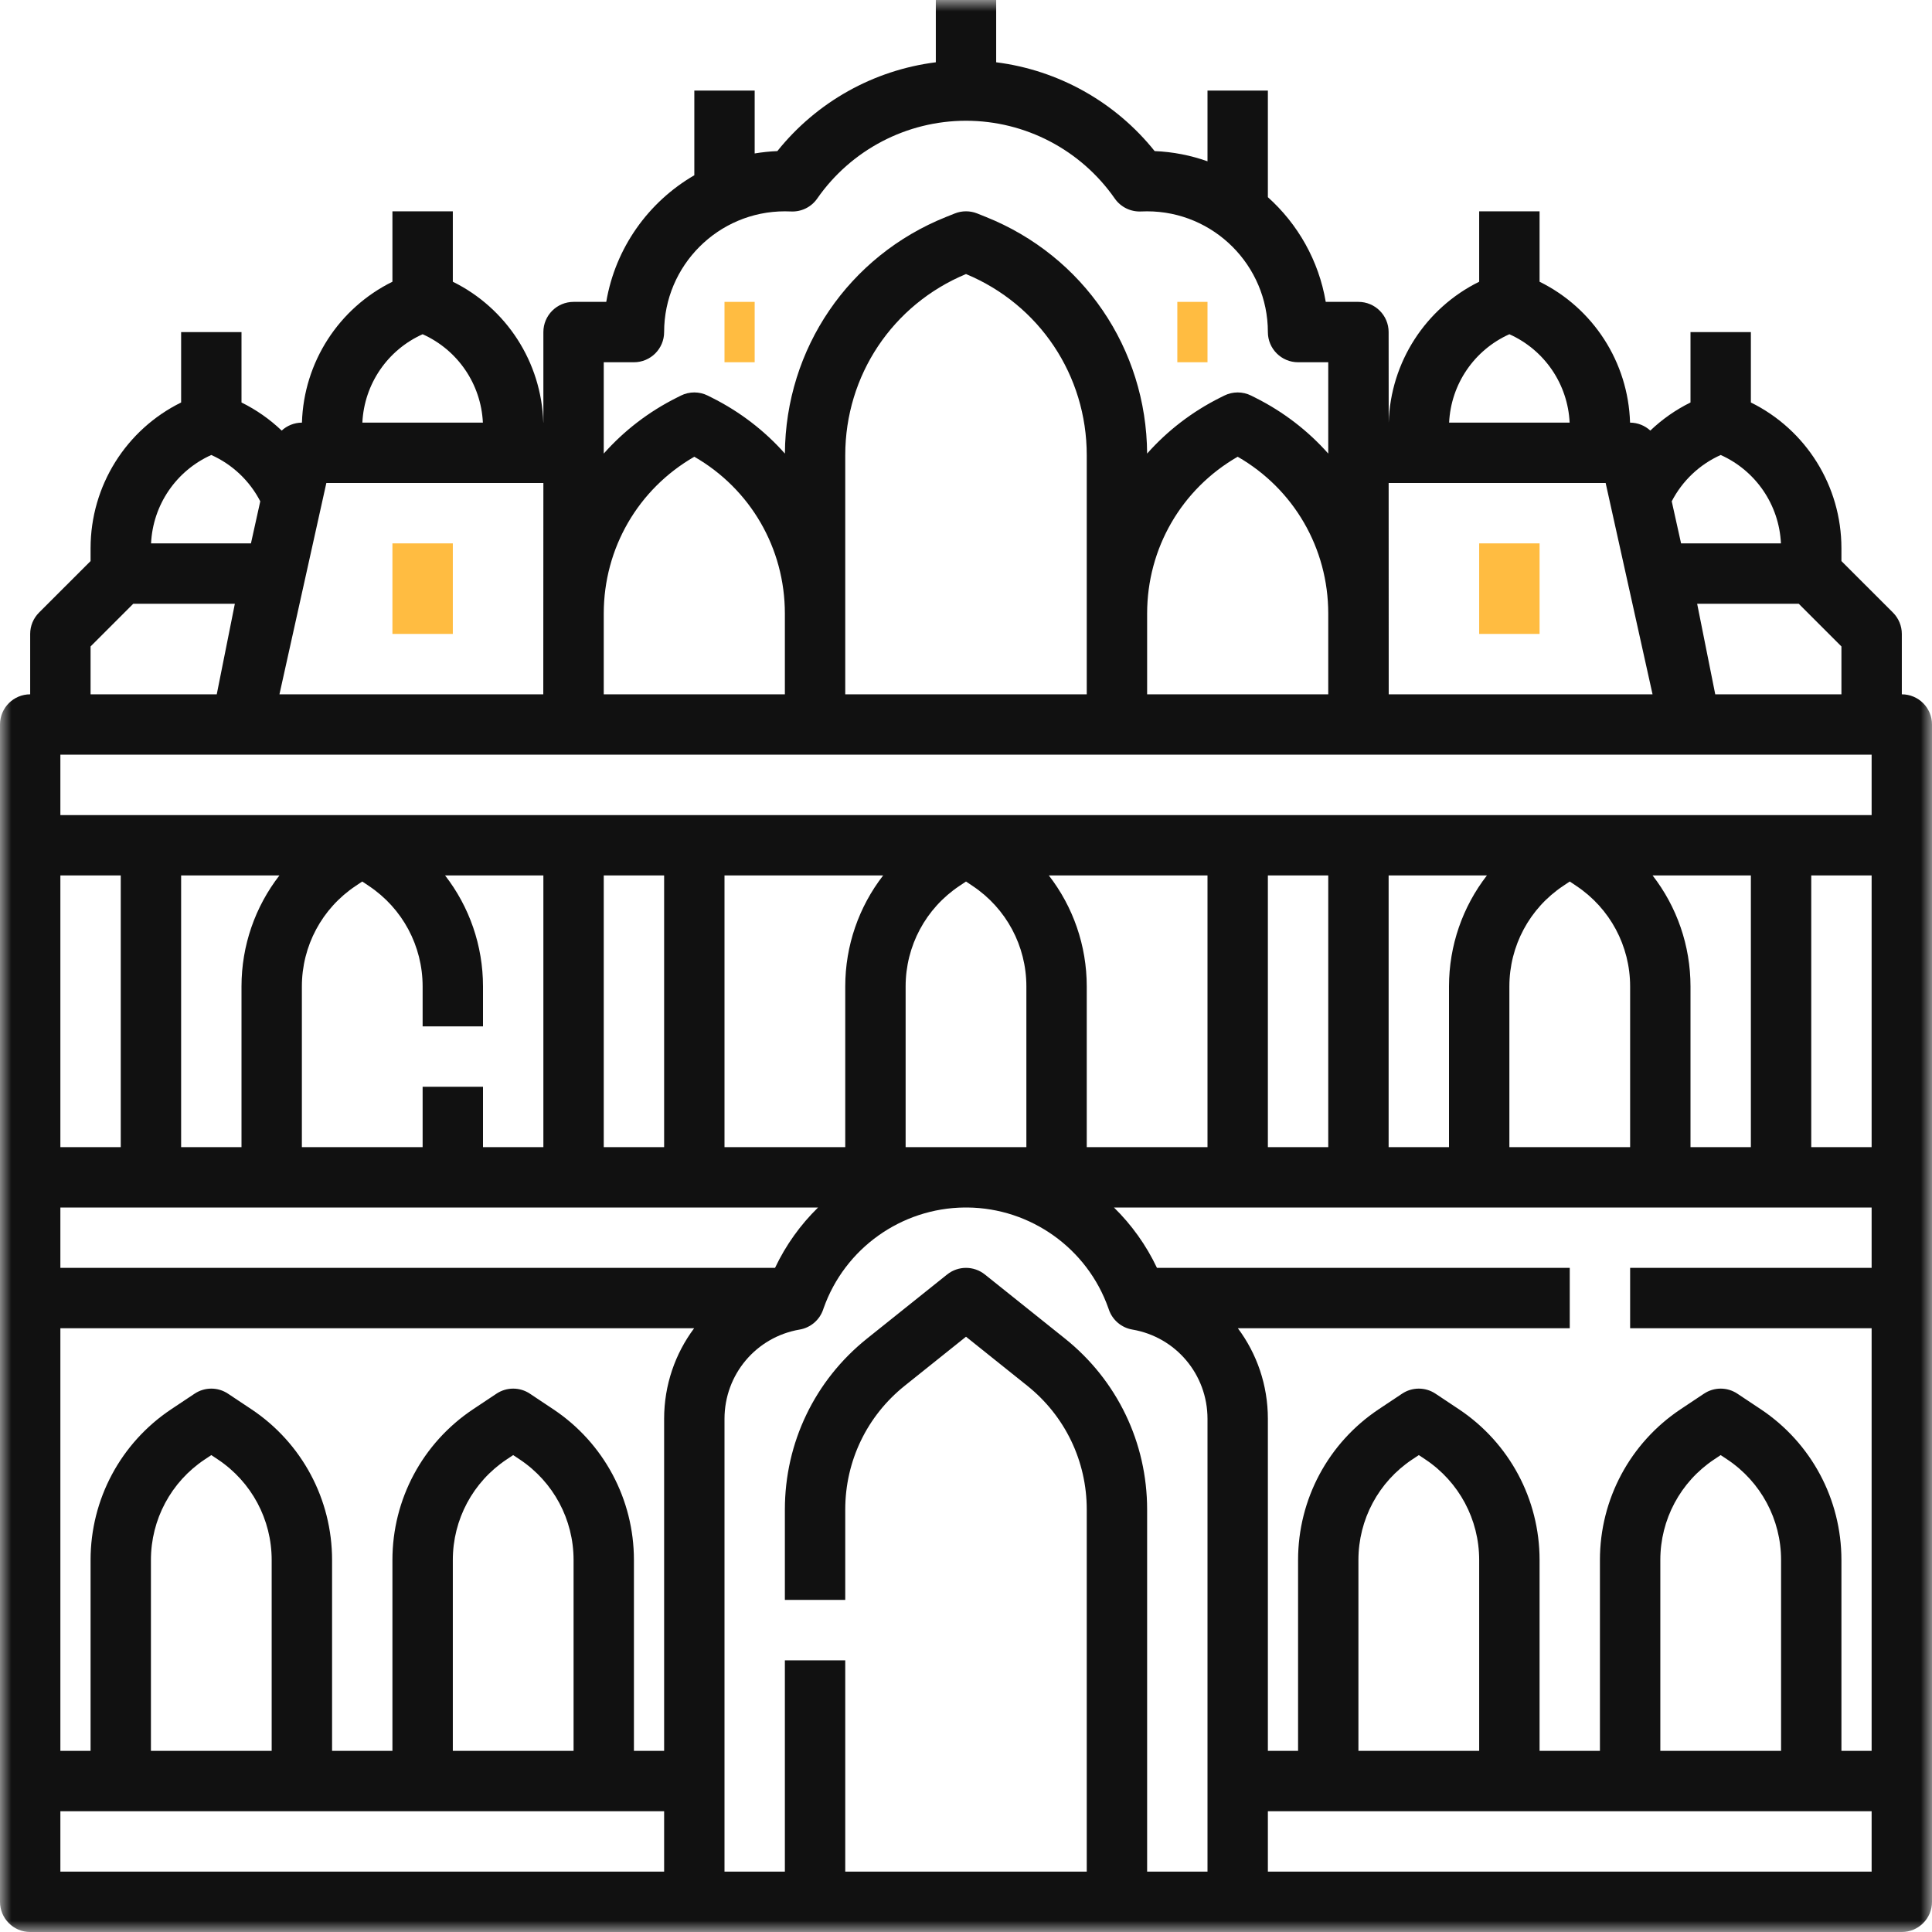<svg width="84" height="84" viewBox="0 0 84 84" fill="none" xmlns="http://www.w3.org/2000/svg">
<g clip-path="url(#clip0_949_8440)">
<mask id="mask0_949_8440" style="mask-type:luminance" maskUnits="userSpaceOnUse" x="0" y="0" width="84" height="84">
<path d="M84 0H0V84H84V0Z" fill="white"/>
</mask>
<g mask="url(#mask0_949_8440)">
<path d="M82.688 30.188V27.562C82.688 27.214 82.549 26.881 82.303 26.634L80.062 24.394V23.838C80.062 21.117 78.514 18.677 76.125 17.499V14.438H73.5V17.499C72.856 17.817 72.267 18.23 71.753 18.721C71.519 18.506 71.208 18.377 70.872 18.375C70.793 15.74 69.264 13.396 66.938 12.249V9.188H64.312V12.249C61.986 13.396 60.457 15.74 60.378 18.375L60.375 14.438C60.375 13.713 59.787 13.125 59.062 13.125H57.641C57.338 11.33 56.426 9.739 55.125 8.573V3.938H52.5V7.013C51.776 6.756 51.005 6.602 50.202 6.569C48.49 4.43 46.013 3.048 43.312 2.708V0H40.688V2.708C37.987 3.048 35.51 4.43 33.798 6.569C33.464 6.583 33.135 6.618 32.812 6.672V3.938H30.188V7.62C28.197 8.774 26.756 10.774 26.359 13.125H24.938C24.213 13.125 23.625 13.713 23.625 14.438V18.375H23.622C23.544 15.74 22.014 13.396 19.688 12.249V9.188H17.062V12.249C14.736 13.396 13.207 15.74 13.128 18.375C12.792 18.377 12.481 18.506 12.247 18.721C11.733 18.23 11.144 17.817 10.5 17.499V14.438H7.875V17.499C5.486 18.677 3.938 21.117 3.938 23.838V24.394L1.697 26.634C1.451 26.881 1.312 27.214 1.312 27.562V30.188C0.588 30.188 0 30.775 0 31.5V82.688C0 83.412 0.588 84 1.312 84H82.688C83.412 84 84 83.412 84 82.688V31.5C84 30.775 83.412 30.188 82.688 30.188ZM78.206 26.25L80.062 28.106V30.188H74.576L73.789 26.25H78.206ZM74.813 19.782C76.335 20.464 77.353 21.945 77.432 23.625H73.09L72.684 21.796C73.146 20.903 73.896 20.193 74.813 19.782ZM65.625 14.532C67.148 15.214 68.165 16.695 68.245 18.375H63.005C63.085 16.695 64.102 15.214 65.625 14.532ZM69.811 21L71.85 30.188H60.379L60.376 21H69.811ZM26.25 15.75H27.562C28.287 15.75 28.875 15.162 28.875 14.438C28.875 11.543 31.23 9.188 34.125 9.188C34.214 9.188 34.301 9.19 34.389 9.194C34.843 9.216 35.273 9.004 35.531 8.633C37.005 6.515 39.423 5.25 42 5.25C44.577 5.25 46.995 6.515 48.469 8.633C48.728 9.004 49.16 9.215 49.611 9.194C49.699 9.19 49.786 9.188 49.875 9.188C52.77 9.188 55.125 11.543 55.125 14.438C55.125 15.162 55.713 15.75 56.438 15.75H57.75V19.721C56.874 18.733 55.803 17.903 54.571 17.287L54.4 17.201C54.03 17.016 53.595 17.016 53.226 17.201L53.054 17.287C51.822 17.903 50.75 18.733 49.875 19.721C49.847 15.161 47.101 11.127 42.862 9.431L42.488 9.281C42.175 9.156 41.826 9.156 41.513 9.281L41.138 9.431C36.899 11.127 34.153 15.161 34.126 19.721C33.25 18.733 32.178 17.903 30.946 17.287L30.775 17.201C30.405 17.016 29.97 17.016 29.601 17.201L29.43 17.287C28.197 17.903 27.126 18.733 26.25 19.721L26.25 15.75ZM57.75 26.678V30.188H49.875V26.678C49.875 23.834 51.372 21.262 53.812 19.858C56.253 21.262 57.75 23.834 57.75 26.678ZM47.25 19.79V30.188H36.75V19.79C36.75 16.321 38.806 13.244 42 11.915C45.194 13.244 47.25 16.321 47.25 19.79ZM26.25 26.678C26.25 23.834 27.747 21.262 30.188 19.858C32.628 21.262 34.125 23.834 34.125 26.678V30.188H26.25V26.678ZM18.375 14.532C19.898 15.214 20.915 16.695 20.995 18.375H15.755C15.835 16.695 16.852 15.214 18.375 14.532ZM14.189 21H23.625L23.621 30.188H12.15L14.189 21ZM9.187 19.782C10.104 20.193 10.854 20.903 11.316 21.796L10.911 23.625H6.568C6.647 21.945 7.665 20.464 9.187 19.782ZM3.938 28.106L5.794 26.25H10.211L9.424 30.188H3.938V28.106ZM2.625 38.062H5.25V49.875H2.625V38.062ZM2.625 52.5H35.568C34.804 53.248 34.167 54.132 33.697 55.125H2.625V52.5ZM7.875 49.875V38.062H12.149C11.093 39.424 10.5 41.113 10.5 42.887V49.875H7.875ZM21 44.625V42.887C21 41.112 20.407 39.424 19.351 38.062H23.625V49.875H21V47.25H18.375V49.875H13.125V42.887C13.125 41.128 13.999 39.495 15.463 38.519L15.75 38.327L16.037 38.519C17.501 39.495 18.375 41.128 18.375 42.887V44.625H21ZM26.25 49.875V38.062H28.875V49.875H26.25ZM31.5 49.875V38.062H38.399C37.343 39.424 36.75 41.113 36.75 42.887V49.875H31.5ZM28.875 81.375H2.625V78.75H28.875V81.375ZM6.562 76.125V67.825C6.562 66.065 7.436 64.432 8.9 63.456L9.188 63.265L9.475 63.456C10.938 64.432 11.812 66.065 11.812 67.825V76.125H6.562ZM19.688 76.125V67.825C19.688 66.065 20.561 64.432 22.025 63.456L22.312 63.265L22.6 63.456C24.063 64.432 24.938 66.065 24.938 67.825V76.125H19.688ZM28.875 61.688V76.125H27.562V67.825C27.562 65.186 26.252 62.736 24.056 61.272L23.041 60.596C22.6 60.301 22.025 60.301 21.584 60.596L20.569 61.272C18.373 62.736 17.062 65.186 17.062 67.825V76.125H14.438V67.825C14.438 65.186 13.127 62.736 10.931 61.272L9.915 60.596C9.475 60.301 8.9 60.301 8.459 60.596L7.444 61.272C5.248 62.736 3.938 65.186 3.938 67.825V76.125H2.625V57.75H30.18C29.356 58.852 28.875 60.218 28.875 61.688ZM52.5 81.375H49.875V65.63C49.875 62.724 48.573 60.015 46.304 58.199L42.82 55.412C42.34 55.029 41.66 55.029 41.18 55.412L37.696 58.199C35.427 60.015 34.125 62.724 34.125 65.63V69.562H36.75V65.63C36.75 63.525 37.693 61.564 39.336 60.25L42 58.118L44.664 60.25C46.307 61.564 47.25 63.526 47.25 65.63V81.375H36.75V72.188H34.125V81.375H31.5V61.688C31.5 59.762 32.874 58.13 34.768 57.807C35.242 57.726 35.633 57.392 35.789 56.938C35.796 56.917 35.803 56.896 35.81 56.876C36.728 54.279 39.184 52.528 41.934 52.5C41.956 52.5 41.978 52.5 42 52.5C42.022 52.5 42.044 52.5 42.066 52.5C44.816 52.528 47.272 54.279 48.189 56.875C48.197 56.896 48.204 56.917 48.211 56.938C48.366 57.392 48.758 57.726 49.232 57.807C51.126 58.13 52.5 59.762 52.5 61.688V81.375ZM39.375 49.875V42.887C39.375 41.128 40.249 39.495 41.713 38.519L42 38.327L42.287 38.519C43.751 39.495 44.625 41.128 44.625 42.887V49.875H39.375ZM45.601 38.062H52.5V49.875H47.25V42.887C47.25 41.113 46.657 39.424 45.601 38.062ZM81.375 81.375H55.125V78.75H81.375V81.375ZM59.062 76.125V67.825C59.062 66.065 59.936 64.432 61.4 63.456L61.688 63.265L61.975 63.456C63.438 64.432 64.312 66.065 64.312 67.825V76.125H59.062ZM72.188 76.125V67.825C72.188 66.065 73.061 64.432 74.525 63.456L74.812 63.265L75.1 63.456C76.563 64.432 77.438 66.065 77.438 67.825V76.125H72.188ZM81.375 55.125H70.875V57.75H81.375V76.125H80.062V67.825C80.062 65.186 78.751 62.736 76.556 61.272L75.54 60.596C75.1 60.301 74.525 60.301 74.084 60.596L73.069 61.272C70.874 62.736 69.562 65.186 69.562 67.825V76.125H66.938V67.825C66.938 65.186 65.626 62.736 63.431 61.272L62.415 60.596C61.975 60.301 61.4 60.301 60.959 60.596L59.944 61.272C57.748 62.736 56.438 65.186 56.438 67.825V76.125H55.125V61.688C55.125 60.218 54.644 58.852 53.82 57.75H68.25V55.125H50.303C49.833 54.132 49.196 53.248 48.433 52.5H81.375V55.125ZM55.125 49.875V38.062H57.75V49.875H55.125ZM60.375 49.875V38.062H64.649C63.593 39.424 63 41.113 63 42.887V49.875H60.375ZM65.625 49.875V42.887C65.625 41.128 66.499 39.495 67.963 38.519L68.25 38.327L68.537 38.519C70.001 39.495 70.875 41.128 70.875 42.887V49.875H65.625ZM71.851 38.062H76.125V49.875H73.5V42.887C73.5 41.113 72.907 39.424 71.851 38.062ZM81.375 49.875H78.75V38.062H81.375V49.875ZM81.375 35.438H2.625V32.812H81.375V35.438Z" fill="#111111"/>
<path d="M31.5 13.125H32.812V15.75H31.5V13.125Z" fill="#FFBC41"/>
<path d="M51.188 13.125H52.5V15.75H51.188V13.125Z" fill="#FFBC41"/>
<path d="M17.062 23.625H19.688V27.562H17.062V23.625Z" fill="#FFBC41"/>
<path d="M64.312 23.625H66.938V27.562H64.312V23.625Z" fill="#FFBC41"/>
</g>
</g>
<defs>
<clipPath id="clip0_949_8440">
<rect width="84" height="84" fill="white"/>
</clipPath>
</defs>
</svg>
